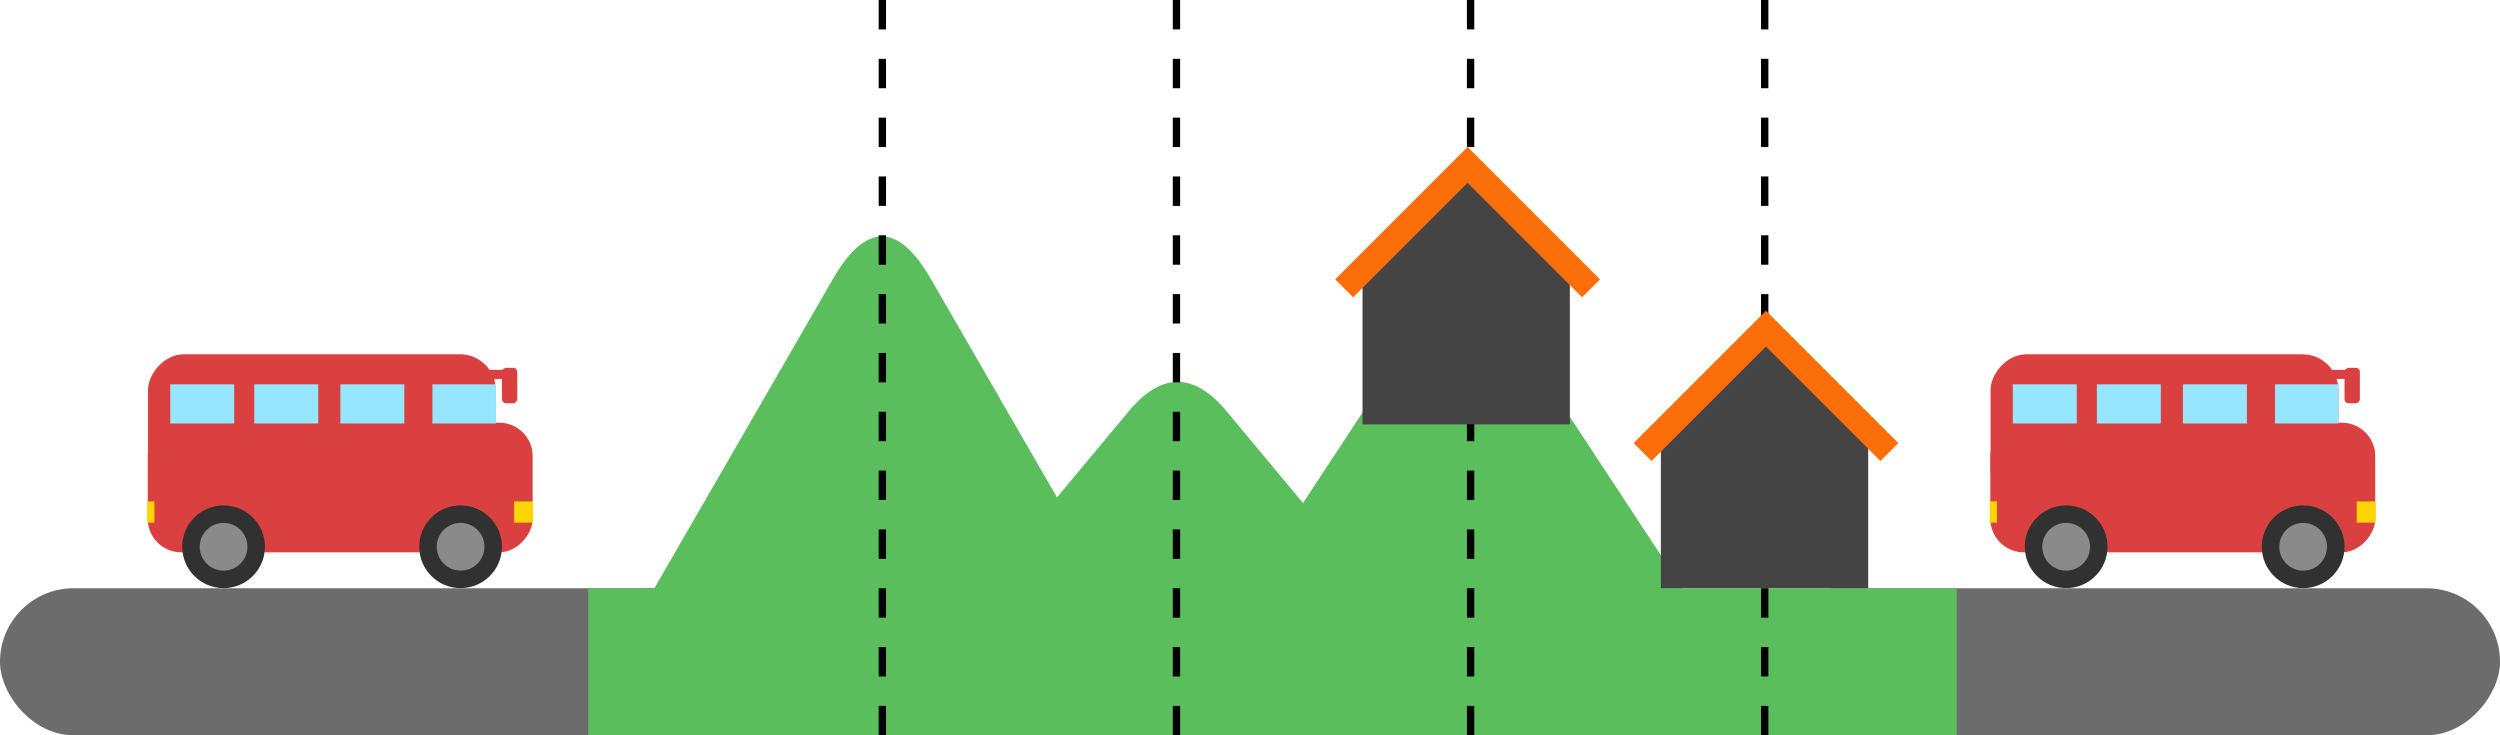 <?xml version="1.0" encoding="utf-8"?>
<svg viewBox="-900 -200 1700 500" width="1700" height="500" xmlns="http://www.w3.org/2000/svg">
  <g style="" transform="matrix(-0.664, 0, 0, 0.664, 561.483, 57.667)">
    <rect x="-231.443" y="44.823" width="394.158" height="132.76" style="fill: rgb(219, 64, 64);" rx="34.208" ry="34.208"/>
    <rect x="-193.716" y="-25.223" width="356.243" height="153.937" style="fill: rgb(219, 64, 64);" rx="36.652" ry="36.652"/>
    <circle style="fill: rgb(49, 49, 49);" cx="-157.639" cy="171.882" r="42.361"/>
    <circle style="fill: rgb(138, 138, 138);" cx="-157.639" cy="171.882" r="24.442"/>
    <circle style="fill: rgb(49, 49, 49);" cx="85.076" cy="171.882" r="42.361"/>
    <circle style="fill: rgb(138, 138, 138);" cx="85.076" cy="171.882" r="24.442"/>
    <rect x="74.222" width="65.48" height="40.112" style="fill: rgb(150, 230, 255);" y="5.525"/>
    <rect x="-11.855" width="65.48" height="40.112" style="fill: rgb(150, 230, 255);" y="5.525"/>
    <rect x="-100" width="65.48" height="40.112" style="fill: rgb(150, 230, 255);" y="5.525"/>
    <rect x="-193.883" width="65.064" height="40.112" style="fill: rgb(150, 230, 255);" y="5.525"/>
    <rect x="-231.889" y="125.466" width="19.423" height="21.705" style="fill: rgb(255, 213, 0);"/>
    <rect x="155.958" y="125.466" width="7.399" height="21.705" style="fill: rgb(255, 213, 0);"/>
    <rect x="-215.724" y="-11.421" width="15.724" height="36.38" style="fill: rgb(219, 64, 64);" rx="4.316" ry="4.316"/>
    <rect x="-213.082" y="-9.263" width="33.297" height="9.263" style="fill: rgb(219, 64, 64);"/>
  </g>
  <rect x="-800" y="200" width="500" height="100" style="fill: rgb(108, 108, 108);" rx="50" ry="50" transform="matrix(-1, 0, 0, 1, 0, 0)"/>
  <rect x="-900" y="200" width="500" height="100" style="fill: rgb(108, 108, 108);" rx="50" ry="50"/>
  <path d="M -333.514 -10.456 Q -300.302 -67.981 -267.09 -10.456 L -131.001 225.256 Q -97.789 282.781 -164.213 282.781 L -436.391 282.781 Q -502.815 282.781 -469.603 225.256 Z" style="fill: rgb(90, 190, 93);"/>
  <path d="M -132.403 79.604 Q -99.191 39.746 -65.979 79.604 L 70.11 242.923 Q 103.322 282.781 36.898 282.781 L -235.28 282.781 Q -301.704 282.781 -268.492 242.923 Z" style="fill: rgb(90, 190, 93);"/>
  <path d="M 62.828 25.26 Q 96.04 -25.259 129.252 25.26 L 265.341 232.262 Q 298.553 282.781 232.129 282.781 L -40.049 282.781 Q -106.473 282.781 -73.261 232.262 Z" style="fill: rgb(90, 190, 93);"/>
  <rect x="-500" y="200" width="930.578" height="100" style="fill: rgb(90, 190, 93);"/>
  <line style="stroke-width: 5px; stroke-dasharray: 20px; stroke: rgb(0, 0, 0);" x1="-300" y1="-200" x2="-300" y2="300"/>
  <line style="stroke-width: 5px; stroke-dasharray: 20px; stroke: rgb(0, 0, 0);" x1="-100" y1="-200" x2="-100" y2="300"/>
  <line style="stroke-width: 5px; stroke-dasharray: 20px; stroke: rgb(0, 0, 0);" x1="100" y1="-200" x2="100" y2="300"/>
  <line style="stroke-width: 5px; stroke-dasharray: 20px; stroke: rgb(0, 0, 0);" x1="300" y1="-200" x2="300" y2="300"/>
  <g style="" transform="matrix(-0.664, 0, 0, 0.664, -691.473, 57.667)">
    <rect x="-231.443" y="44.823" width="394.158" height="132.76" style="fill: rgb(219, 64, 64);" rx="34.208" ry="34.208"/>
    <rect x="-193.716" y="-25.223" width="356.243" height="153.937" style="fill: rgb(219, 64, 64);" rx="36.652" ry="36.652"/>
    <circle style="fill: rgb(49, 49, 49);" cx="-157.639" cy="171.882" r="42.361"/>
    <circle style="fill: rgb(138, 138, 138);" cx="-157.639" cy="171.882" r="24.442"/>
    <circle style="fill: rgb(49, 49, 49);" cx="85.076" cy="171.882" r="42.361"/>
    <circle style="fill: rgb(138, 138, 138);" cx="85.076" cy="171.882" r="24.442"/>
    <rect x="74.222" width="65.48" height="40.112" style="fill: rgb(150, 230, 255);" y="5.525"/>
    <rect x="-11.855" width="65.48" height="40.112" style="fill: rgb(150, 230, 255);" y="5.525"/>
    <rect x="-100" width="65.48" height="40.112" style="fill: rgb(150, 230, 255);" y="5.525"/>
    <rect x="-193.883" width="65.064" height="40.112" style="fill: rgb(150, 230, 255);" y="5.525"/>
    <rect x="-231.889" y="125.466" width="19.423" height="21.705" style="fill: rgb(255, 213, 0);"/>
    <rect x="155.958" y="125.466" width="7.399" height="21.705" style="fill: rgb(255, 213, 0);"/>
    <rect x="-215.724" y="-11.421" width="15.724" height="36.38" style="fill: rgb(219, 64, 64);" rx="4.316" ry="4.316"/>
    <rect x="-213.082" y="-9.263" width="33.297" height="9.263" style="fill: rgb(219, 64, 64);"/>
  </g>
  <g transform="matrix(1.078, 0, 0, 1.078, -195.782, -162.94)" style="">
    <path d="M 206.2 127.596 L 206.889 127.596 L 272.712 69.179 L 345.019 133.351 L 336.992 133.351 L 336.992 233.351 L 206.2 233.351 L 206.2 133.351 L 200.404 133.351 L 206.2 128.207 Z" style="fill: rgb(68, 68, 68);"/>
    <path d="M 213.456 200.958 L 213.456 82.836 L 331.578 82.836 L 331.578 98.819 L 229.44 98.819 L 229.44 200.958 Z" style="fill: rgb(252, 110, 9);" transform="matrix(0.707, 0.707, -0.707, 0.707, 180.155, -151.138)"/>
  </g>
  <g transform="matrix(1.078, 0, 0, 1.078, 7.096, -51.612)" style="">
    <path d="M 206.2 127.596 L 206.889 127.596 L 272.712 69.179 L 345.019 133.351 L 336.992 133.351 L 336.992 233.351 L 206.2 233.351 L 206.2 133.351 L 200.404 133.351 L 206.2 128.207 Z" style="fill: rgb(68, 68, 68);"/>
    <path d="M 213.456 200.958 L 213.456 82.836 L 331.578 82.836 L 331.578 98.819 L 229.44 98.819 L 229.44 200.958 Z" style="fill: rgb(252, 110, 9);" transform="matrix(0.707, 0.707, -0.707, 0.707, 180.155, -151.138)"/>
  </g>
</svg>